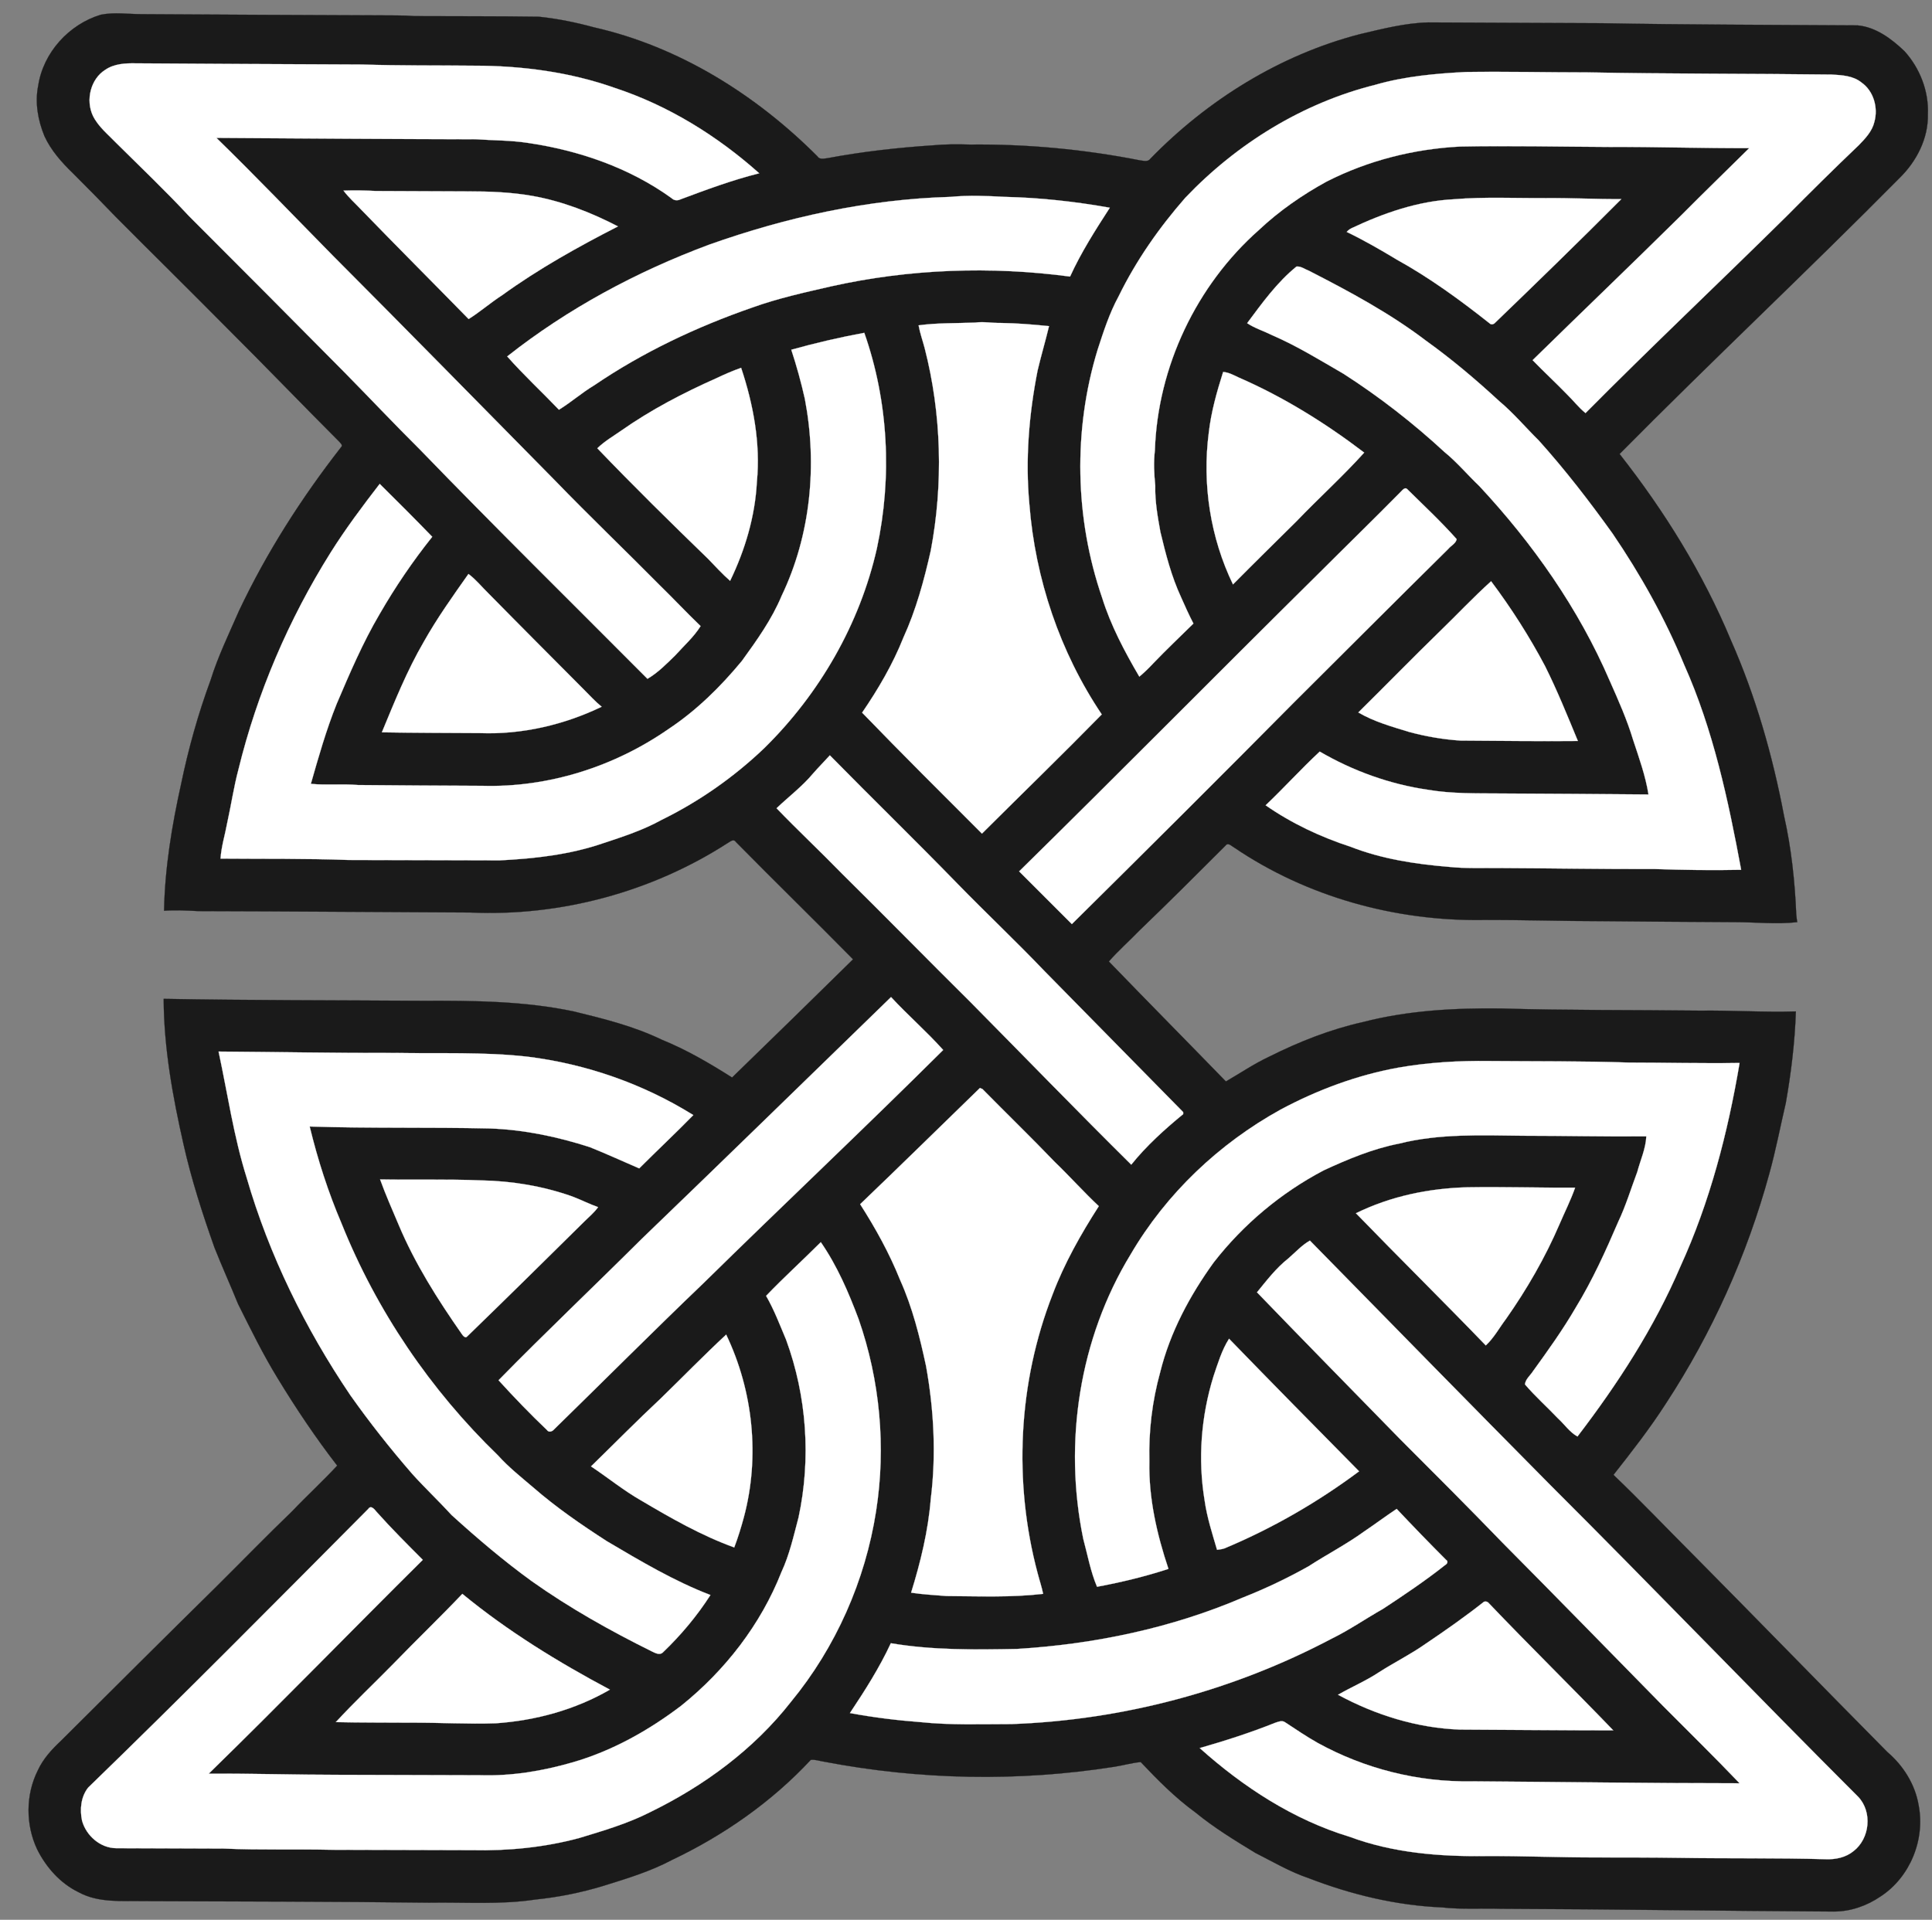 <svg width="982" height="976" xmlns="http://www.w3.org/2000/svg">

 <rect width="100%" height="100%" fill="#808080" stroke="none"/>

 <g>
  <title>background</title>
  <rect fill="none" id="canvas_background" height="655.333" width="748.667" y="-1" x="-1"/>
 </g>
 <g>
  <title>Layer 1</title>
  <path id="svg_2" d="m19.4,43.7c2.5,-16.9 15.6,-31.3 31.8,-36.2c6.8,-1.4 13.9,-0.3 20.8,-0.3c40,0.2 80,0.5 120,0.6c6.3,0.1 12.7,-0.1 19,0.4c21,0.1 41.9,0 62.9,0.3c9.5,1 18.8,2.9 28,5.4c43.3,9.8 82.4,34.3 113.6,65.6c1.1,1.8 3.4,1.1 5.2,0.9c17.6,-3.3 35.4,-5.3 53.3,-6.5c6.3,-0.6 12.7,-0.6 19,-0.4c28.9,-0.3 57.9,2.4 86.3,8c1.8,0.2 4.2,1 5.4,-0.8c29.1,-29.9 65.9,-52.8 106.4,-63.3c11.5,-2.7 23,-5.7 34.9,-6c29.3,0.1 58.7,0.3 88,0.4c43.3,0.8 86.7,0.8 130.1,1.1c9.3,0.8 17.3,6.8 23.9,13.1c7.8,8.6 12.4,20.3 11.9,32c0.3,12.3 -5.7,24 -14.4,32.5c-46.9,47.4 -95.5,93 -142.3,140.3c22.8,29 42.4,60.6 56.6,94.7c12.6,28.5 21.2,58.7 27,89.3c3.7,16.4 5.5,33.3 6.2,50.1c0.1,1.3 0.3,2.6 0.5,3.9c-10.4,1.2 -21,0 -31.5,0c-22.7,-0.1 -45.3,-0.3 -68,-0.5c-20,0 -40,-0.7 -60,-0.6c-44.6,0.7 -89.7,-11.7 -126.8,-36.9c-1.3,-0.7 -3,-2.7 -4.3,-0.9c-14.5,14.5 -29,29 -43.8,43.2c-5.1,5.3 -10.7,10.2 -15.5,15.7c19.7,20.4 39.7,40.6 59.5,61c7.3,-4.2 14.3,-9 22,-12.6c15.2,-7.6 31.1,-13.9 47.7,-17.6c22.8,-5.9 46.7,-7.2 70.2,-6.9c33.6,1 67.3,0.7 101,1.1c16.3,-0.2 32.5,0.9 48.8,0.4c-0.5,15.6 -2.4,31.1 -5.1,46.5c-2.8,12 -5.1,24.1 -8.4,36c-11.3,41.4 -29.1,81 -52.6,116.9c-8.1,12.6 -17.3,24.4 -26.6,36.2c13.8,13.2 27,27.1 40.5,40.6c33,33.3 65.7,67 98.7,100.3c8.1,6.9 14.1,16.4 15.9,27c3.4,17.5 -4.3,36.6 -19.3,46.4c-7,4.8 -15.3,7.7 -23.8,7.7c-56.4,-0.3 -112.7,-1.2 -169.1,-1.4c-10,-0.3 -20,0.4 -30,-0.7c-23.3,-1 -46.2,-6.5 -67.9,-14.9c-9.5,-3.2 -18.1,-8.3 -27,-12.8c-10.5,-6.4 -21,-12.8 -30.5,-20.6c-10.2,-7.4 -19.1,-16.4 -27.8,-25.6c-4.5,0.4 -8.9,1.7 -13.4,2.4c-48.9,7.7 -99,6.7 -147.6,-2.6c-2.2,-0.3 -4.4,-1.2 -6.7,-0.9c-19.9,21.4 -44.3,38.4 -70.6,50.9c-11.1,5.9 -23.1,9.5 -35,13.2c-11.2,3.4 -22.7,5.7 -34.4,6.9c-17.9,2.7 -36.1,1.3 -54.1,1.6c-48.3,-0.6 -96.7,-0.6 -145,-0.8c-11.1,-0.2 -22.9,1 -33,-4.5c-9.3,-4.5 -16.5,-12.6 -21.1,-21.8c-5.9,-12.5 -5.9,-27.7 0.3,-40.1c2.7,-5.9 7.1,-10.7 11.8,-15.1c26.4,-26.3 52.8,-52.6 79.3,-78.7c12.7,-12.6 25.2,-25.5 38.1,-37.9c7.5,-7.9 15.6,-15.3 23,-23.3c-10.9,-14.1 -20.9,-29 -30.2,-44.3c-7.5,-12.2 -13.8,-25.1 -20.2,-37.9c-3.9,-9.6 -8.2,-19.1 -12,-28.7c-6.1,-17.2 -11.7,-34.6 -15.7,-52.4c-5.5,-24.3 -10,-49 -10.1,-74c43.9,0.8 87.9,0.7 131.8,1c25.6,-0.1 51.5,0.1 76.6,5.4c15.2,3.7 30.5,7.5 44.6,14.3c12.6,5.1 24.4,12 35.9,19.3c20.6,-20 41.1,-40 61.5,-60.1c-19.7,-20 -39.9,-39.7 -59.6,-59.7c-1.2,-1.8 -3,0 -4.3,0.7c-38.5,24.8 -84.9,37.3 -130.7,35.2c-46,-0.2 -92,-0.6 -138,-0.7c-5.9,-0.3 -11.8,-0.6 -17.6,-0.2c0.4,-21.8 4,-43.4 8.7,-64.6c3.7,-17.8 8.6,-35.4 14.9,-52.5c3.8,-12.2 9.4,-23.7 14.5,-35.4c14,-29.6 31.7,-57.3 51.9,-83.2c1,-0.9 -0.3,-2 -0.9,-2.7c-19.2,-19.2 -38,-38.8 -57.2,-57.9c-18.7,-18.9 -37.7,-37.6 -56.5,-56.5c-7.2,-7.5 -14.5,-14.9 -21.8,-22.2c-5.7,-5.5 -11.1,-11.6 -14.4,-18.8c-3.3,-8 -4.9,-17 -3.2,-25.5z" stroke-width="0.094" stroke="#1a1a1a" fill="#1a1a1a"/>
  <path id="svg_3" d="m53.5,35.5c4.5,-3.1 10.2,-3.4 15.5,-3.3c38.3,0.2 76.7,0.5 115,0.6c19,0.6 38,0.4 57,0.6c24.2,0 48.6,3.2 71.5,11.3c27.3,9 52.1,24.4 73.4,43.4c-13.6,3.4 -26.8,8.3 -39.9,13.2c-1.6,0.8 -3.4,0.7 -4.7,-0.6c-21.5,-15.5 -47.2,-24.3 -73.3,-28.1c-8.6,-1.3 -17.3,-1.2 -26,-1.8c-44,-0.1 -88,-0.4 -132,-0.7c20.2,19.7 39.8,40.2 59.6,60.3c37.8,37.9 75.2,76.1 112.8,114.2c17.2,17.8 35.1,34.9 52.5,52.5c7.2,7 14,14.3 21.2,21.2c-3.5,5.6 -8.5,10 -12.9,14.9c-4.4,4.3 -8.8,8.8 -14.1,11.9c-38.6,-38.8 -77.6,-77.2 -115.6,-116.5c-13.1,-13 -25.7,-26.4 -38.6,-39.5c-26.2,-26.5 -52.5,-52.9 -78.8,-79.2c-11.9,-12.8 -24.5,-24.8 -36.9,-37.1c-4.2,-4.4 -9.3,-8.4 -12,-14c-3.7,-7.9 -1.2,-18.6 6.3,-23.3z" stroke-width="0.094" stroke="#ffffff" fill="#ffffff"/>
  <path id="svg_4" d="m699.1,43.1c14.9,-4.3 30.5,-5.7 45.9,-6.5c20.7,-0.3 41.3,0.2 62,0.2c41.3,0.8 82.7,0.6 124,1.1c5.2,0.3 10.9,0.6 15.1,4c6.3,4.4 8.6,12.9 6.6,20.1c-1.1,4.7 -4.6,8.4 -7.9,11.8c-12.5,11.9 -24.7,24 -36.8,36.2c-33.9,33.5 -68.6,66.2 -102.1,100c-3.5,-2.8 -6.2,-6.4 -9.4,-9.5c-5.7,-5.9 -11.8,-11.5 -17.5,-17.4c25.1,-24.6 50.5,-48.9 75.5,-73.6c11.4,-11.5 23.1,-22.8 34.6,-34.2c-23.7,0.1 -47.4,-0.7 -71.1,-0.6c-25.3,-0.1 -50.6,-0.7 -75.9,-0.2c-23.5,1.2 -46.8,7.1 -67.8,17.8c-12.4,6.8 -24.1,14.9 -34.4,24.6c-31.8,28.1 -51.5,69.6 -52.9,112.1c-0.7,6 -0.4,12 0.2,17.9c-0.2,8 1.2,15.7 2.6,23.5c2.7,11.3 5.6,22.6 10.5,33.2c2,4.5 4,9 6.3,13.4c-6.8,6.7 -13.8,13.3 -20.4,20.2c-2.2,2.4 -4.6,4.7 -7.1,6.8c-7.5,-12.8 -14.5,-26 -18.9,-40.1c-13.9,-40.4 -14.8,-85.2 -2.3,-126.1c3,-9.2 6,-18.6 10.7,-27.2c8.9,-18.2 20.6,-34.9 33.9,-50.1c26.2,-27.5 59.7,-48.2 96.6,-57.4z" stroke-width="0.094" stroke="#ffffff" fill="#ffffff"/>
  <path id="svg_5" d="m174.6,96.9c5.5,-0.2 10.9,-0.1 16.4,0.2c15.7,0.1 31.3,0.1 47,0.2c10.9,0 21.8,0.4 32.6,2.3c15.2,2.7 29.8,8.4 43.5,15.5c-20.3,10.4 -40.4,21.6 -58.9,35c-5.9,3.8 -11.1,8.4 -17,12.1c-18.2,-18.6 -36.6,-37 -54.7,-55.7c-3,-3.2 -6.3,-6.1 -8.9,-9.6z" stroke-width="0.094" stroke="#ffffff" fill="#ffffff"/>
  <path id="svg_6" d="m360.4,124.4c39.4,-14 80.7,-23.1 122.6,-24.3c9.3,-0.9 18.7,-0.5 28,0c17.8,0.4 35.6,2.4 53.1,5.5c-7.3,11.3 -14.6,22.7 -20.2,35c-40.4,-5.4 -81.8,-3.9 -121.6,5c-13.5,3.1 -27.1,6.1 -40.1,10.8c-28.2,9.8 -55.5,22.7 -80.2,39.5c-6.2,3.7 -11.7,8.6 -17.9,12.4c-8.7,-9.1 -18,-17.7 -26.3,-27.1c30.8,-24.3 65.8,-43.1 102.6,-56.8z" stroke-width="0.094" stroke="#ffffff" fill="#ffffff"/>
  <path id="svg_7" d="m687,116c16.3,-7.7 33.8,-13.8 52,-14.7c15.6,-1.3 31.3,-0.5 47,-0.6c12.7,-0.1 25.4,0.6 38.1,0.5c-21.3,21.4 -42.9,42.4 -64.6,63.3c-1,0.6 -1.8,0.5 -2.6,-0.3c-14.9,-11.8 -30.3,-23 -46.9,-32.2c-8.3,-5 -16.8,-9.9 -25.5,-14.1c0.7,-0.8 1.5,-1.4 2.5,-1.9z" stroke-width="0.094" stroke="#ffffff" fill="#ffffff"/>
  <path id="svg_8" d="m633.9,164.3c7.6,-10.2 15.2,-20.8 25.1,-28.8c2.3,-0.2 4.3,1.4 6.4,2.2c20.5,10.5 41,21.5 59.4,35.5c13.1,9.4 25.4,19.8 37.2,30.7c7.3,6.1 13.4,13.4 20.1,20c13.5,15 25.8,31 37.5,47.3c14.3,21 26.7,43.2 36.4,66.7c14.8,33.1 22.4,68.8 29,104.3c-14.7,0.3 -29.3,0.1 -44,-0.4c-26.3,0.1 -52.7,-0.4 -79,-0.5c-8.5,-0.1 -17.1,0.3 -25.6,-0.6c-17,-1.4 -34,-4 -49.9,-10.2c-15.3,-5 -30,-11.9 -43.2,-21.1c9.4,-8.9 18,-18.5 27.5,-27.3c16.8,9.8 35.6,16.6 54.9,19.4c12.3,2.1 24.9,1.8 37.3,1.9c25,0.1 50,0.3 74.9,0.5c-1.5,-9.5 -4.8,-18.6 -7.8,-27.7c-3.1,-10.3 -7.5,-20.2 -11.9,-30.1c-15.8,-36.7 -39.1,-69.8 -66.3,-99c-6,-5.7 -11.3,-12.1 -17.7,-17.3c-15.9,-14.7 -33,-28 -51.2,-39.7c-11.9,-6.9 -23.7,-14.2 -36.4,-19.7c-4.2,-2.1 -8.8,-3.5 -12.7,-6.1z" stroke-width="0.094" stroke="#ffffff" fill="#ffffff"/>
  <path id="svg_9" d="m495.6,164c4.5,-0.6 8.9,0.3 13.4,0.2c8,0.1 16.1,0.8 24.2,1.6c-1.8,7.5 -4,14.9 -5.8,22.5c-4.4,22.3 -6.3,45.3 -4.2,68c3,38 15.5,75.2 36.8,106.9c-20,20.4 -40.6,40.4 -60.9,60.6c-20.4,-20.4 -40.9,-40.8 -60.9,-61.5c8.2,-12 15.6,-24.6 21,-38.2c6.4,-14 10.5,-29.1 13.9,-44.2c6.4,-33.9 5.5,-69.4 -3.1,-102.9c-1,-3.8 -2.4,-7.7 -3.1,-11.6c9.5,-1.3 19.1,-1 28.7,-1.4z" stroke-width="0.094" stroke="#ffffff" fill="#ffffff"/>
  <path id="svg_10" d="m402.2,177.8c12.2,-3.4 24.6,-6.3 37.1,-8.6c12.3,35 14.2,73.4 6.4,109.6c-8.7,38.5 -29.2,74 -57.3,101.6c-15.4,14.7 -33.1,27.1 -52.3,36.5c-9.2,5.1 -19.3,8.4 -29.3,11.7c-17,5.9 -35,7.9 -52.8,8.8c-25.7,0 -51.3,-0.2 -77,-0.2c-21.6,-0.8 -43.3,-0.5 -64.9,-0.7c0.4,-6.2 2.3,-12.1 3.4,-18.2c2,-9 3.3,-18.1 5.7,-27.1c9.5,-38.9 25.5,-76.2 46.8,-110.2c7.6,-12.1 16.2,-23.6 25,-35c9,8.9 17.9,17.8 26.7,26.9c-9.9,12.4 -18.8,25.5 -26.7,39.2c-8.6,14.6 -15.3,30.3 -21.9,45.8c-5.3,13.2 -9.2,26.9 -13.1,40.6c8,0.8 16,-0.1 24,0.6c21,0.2 42,0.3 63,0.4c33.6,1 67.2,-9.7 94.7,-28.8c14.2,-9.4 26.5,-21.5 37.4,-34.7c7.6,-10.5 15.2,-21.1 20.2,-33.1c14.8,-30.9 18.2,-66.6 11.8,-100.1c-1.9,-8.5 -4.2,-16.8 -6.9,-25z" stroke-width="0.094" stroke="#ffffff" fill="#ffffff"/>
  <path id="svg_11" d="m364.3,192.2c4,-1.9 8.1,-3.7 12.4,-5.2c6.2,18.6 9.9,38.4 8,58c-0.9,17.5 -6,34.6 -13.6,50.3c-4,-3.5 -7.5,-7.4 -11.2,-11.2c-19.1,-18.5 -38,-37.1 -56.3,-56.2c3.6,-3.5 8,-6.1 12.2,-9c15.1,-10.6 31.6,-19.2 48.5,-26.7z" stroke-width="0.094" stroke="#ffffff" fill="#ffffff"/>
  <path id="svg_12" d="m621.7,189.1c2.9,0.2 5.5,1.7 8.1,2.9c22.7,9.9 43.9,23.1 63.6,38.1c-10.9,12.1 -23.1,23.1 -34.4,34.9c-10.8,10.7 -21.6,21.3 -32.3,32.1c-11.5,-23.8 -15.7,-51 -12.3,-77.1c1.2,-10.6 4.1,-20.8 7.3,-30.9z" stroke-width="0.094" stroke="#ffffff" fill="#ffffff"/>
  <path id="svg_13" d="m712,250c0.8,-0.8 2.2,-2.6 3.3,-1.3c8.5,8.4 17.2,16.5 25.1,25.4c-0.4,2.2 -2.9,3.3 -4.3,5c-26.3,26 -52.5,52.2 -78.7,78.3c-37.3,37.7 -74.9,75.1 -112.6,112.4c-8.9,-9 -17.9,-17.8 -26.8,-26.8c51,-50.1 101.1,-100.9 151.9,-151.1c14,-14 28.2,-27.8 42.1,-41.9z" stroke-width="0.094" stroke="#ffffff" fill="#ffffff"/>
  <path id="svg_14" d="m215.4,326.3c6.8,-12.1 14.8,-23.3 22.7,-34.5c3.8,2.8 6.8,6.6 10.2,9.9c16,16.3 32.2,32.5 48.3,48.7c3,3 5.9,6.2 9.2,8.9c-19.1,9.2 -40.5,14.2 -61.8,13.4c-16.6,-0.1 -33.3,-0.1 -49.9,-0.4c6.5,-15.7 12.8,-31.4 21.3,-46z" stroke-width="0.094" stroke="#ffffff" fill="#ffffff"/>
  <path id="svg_15" d="m731.9,320.9c8.7,-8.4 17,-17.3 26,-25.4c10.2,13.6 19.4,28 27.4,43.1c6.2,12.4 11.4,25.3 16.7,38.1c-19.9,0.2 -39.8,-0.1 -59.7,-0.2c-8.9,-0.6 -17.6,-2.1 -26.1,-4.4c-8.8,-2.7 -17.8,-5.2 -25.8,-9.9c13.9,-13.7 27.5,-27.7 41.5,-41.3z" stroke-width="0.094" stroke="#ffffff" fill="#ffffff"/>
  <path id="svg_16" d="m413.3,393.2c2.7,-3.1 5.7,-6.1 8.5,-9.2c21.5,21.9 43.5,43.3 64.9,65.3c14.6,15 29.9,29.4 44.4,44.6c23.4,23.8 46.9,47.7 70.3,71.5c0,0.3 0,0.8 0,1c-9.5,7.8 -18.7,16.1 -26.4,25.7c-27.5,-27.2 -54.4,-55 -81.6,-82.5c-21.9,-21.7 -43.5,-43.8 -65.5,-65.5c-10.9,-11.2 -22.3,-21.9 -33.2,-33.2c6.2,-5.9 13.1,-11.1 18.6,-17.7z" stroke-width="0.094" stroke="#ffffff" fill="#ffffff"/>
  <path id="svg_17" d="m326,630c42.5,-40.9 84.6,-82 126.9,-123.1c8.6,9.3 18.1,17.5 26.5,26.9c-40.2,40 -81.5,78.9 -122,118.7c-25.5,24.4 -50.5,49.5 -75.8,74.2c-0.9,1.1 -2.7,1.7 -3.6,0.3c-8.5,-8.1 -16.7,-16.6 -24.6,-25.3c23.8,-24.3 48.5,-47.7 72.6,-71.7z" stroke-width="0.094" stroke="#ffffff" fill="#ffffff"/>
  <path id="svg_18" d="m111.1,534.6c30,0.2 59.9,0.8 89.9,0.7c22.4,0.4 44.8,-0.6 67.1,1.9c29.8,3.7 58.8,13.8 84.3,29.7c-9,9.2 -18.4,18 -27.5,27.1c-8.4,-3.6 -16.6,-7.4 -25.1,-10.8c-16.4,-5.3 -33.5,-8.9 -50.8,-9.5c-30.5,-0.7 -61.1,0 -91.6,-1c4.1,16.9 9.4,33.4 16.2,49.3c17.8,44.4 45.2,84.7 79.5,117.9c5.4,6 11.7,11 17.8,16.2c11.7,10.2 24.5,19 37.5,27.4c17.1,10.1 34.2,20.3 52.7,27.4c-6.8,10.6 -15,20.4 -24.1,29.1c-1.6,1.7 -3.9,0.4 -5.6,-0.4c-21.2,-10.5 -41.9,-22.1 -61.2,-35.8c-14.2,-10.3 -27.6,-21.7 -40.6,-33.5c-6.5,-7.1 -13.5,-13.7 -20,-20.9c-11.2,-12.9 -21.8,-26.3 -31.6,-40.2c-22.9,-33.9 -41.2,-71.1 -52.6,-110.4c-6.6,-21 -9.7,-42.8 -14.3,-64.2z" stroke-width="0.094" stroke="#ffffff" fill="#ffffff"/>
  <path id="svg_19" d="m710.6,542.8c15.3,-2.7 30.9,-3.6 46.4,-3.4c23.7,0.2 47.4,0 71,0.8c18.7,0 37.5,0.5 56.2,0.2c-6,35.5 -15.1,70.7 -30.1,103.5c-13.3,31.1 -31.8,59.6 -52.3,86.4c-4,-2.2 -6.6,-6.2 -9.9,-9.2c-5.5,-5.8 -11.6,-11.2 -16.8,-17.3c0.3,-2.7 2.7,-4.5 4.1,-6.7c7.6,-10.5 15.2,-21.1 21.7,-32.3c8.5,-13.9 15.2,-28.7 21.6,-43.6c3.9,-8.2 6.5,-16.9 9.7,-25.4c1.6,-6 4.3,-11.8 4.6,-18.1c-20.9,0.2 -41.9,-0.3 -62.8,-0.3c-21,-0.2 -42.3,-1.2 -62.9,4c-13.3,2.6 -26,7.9 -38.3,13.6c-21.7,11.4 -40.9,27.5 -55.9,46.8c-12.2,16.9 -22.2,35.6 -27.2,55.8c-4.1,14.8 -5.9,30.1 -5.5,45.4c-0.4,18.6 3.8,37 9.7,54.6c-11.9,3.9 -24,6.8 -36.3,9.1c-3.3,-7.8 -4.8,-16.3 -7,-24.4c-10.1,-49 -2,-101.8 24.1,-144.6c18.1,-30.9 44.9,-56.3 76.2,-73.6c18.7,-10 38.8,-17.5 59.7,-21.3z" stroke-width="0.094" stroke="#ffffff" fill="#ffffff"/>
  <path id="svg_20" d="m498.1,553.1c0.3,0.2 0.9,0.4 1.2,0.5c12.3,12.5 24.8,24.6 36.9,37.2c7.6,7.3 14.6,15.2 22.3,22.4c-9.1,14.2 -17.5,29 -23.5,44.9c-17.5,44.8 -20,95.2 -7.6,141.7c0.9,3.5 2.1,7 2.8,10.5c-16.3,1.9 -32.8,1.2 -49.2,1.1c-6,-0.5 -12,-0.8 -17.9,-1.7c4.8,-15.5 8.7,-31.4 10,-47.7c2.8,-22.4 1.6,-45.3 -2.4,-67.5c-3.2,-14.9 -6.9,-29.8 -13.2,-43.8c-5.4,-13.5 -12.5,-26.3 -20.3,-38.5c20.4,-19.5 40.6,-39.4 60.9,-59.1z" stroke-width="0.094" stroke="#ffffff" fill="#ffffff"/>
  <path id="svg_21" d="m193.2,599.6c17.2,0.3 34.3,-0.2 51.5,0.5c15.6,0.3 31.2,2.9 46,8.1c4.5,1.7 8.8,3.9 13.3,5.5c-2,2.8 -4.6,4.9 -7,7.3c-19.8,19.6 -39.6,39.1 -59.6,58.5c-0.8,1 -2.1,-0.4 -2.6,-1.2c-12.3,-17.6 -23.9,-35.9 -32.2,-55.7c-3.2,-7.6 -6.6,-15.2 -9.4,-23z" stroke-width="0.094" stroke="#ffffff" fill="#ffffff"/>
  <path id="svg_22" d="m689.2,616.8c17.7,-8.7 37.2,-12.7 56.8,-13.2c18.2,-0.3 36.4,0.3 54.6,0.2c-2.2,6.3 -5.3,12.4 -7.9,18.5c-7.3,17 -16.6,33.1 -27.2,48.2c-3.4,4.5 -6.1,9.6 -10.3,13.5c-21.8,-22.6 -44.2,-44.7 -66,-67.2z" stroke-width="0.094" stroke="#ffffff" fill="#ffffff"/>
  <path id="svg_23" d="m654.8,639.8c3.6,-3.1 6.8,-6.7 11,-9.1c40.7,41.5 81.3,83 122.2,124.3c52.6,52.5 104,106 156.5,158.5c7.3,7.7 5.9,21.2 -2.4,27.6c-3.9,3.2 -9.1,4.3 -14.1,4.1c-25,-0.7 -50,-0.3 -75,-0.7c-14,-0.2 -28,-0.2 -42,-0.2c-18.7,0 -37.3,-0.8 -56,-0.7c-23.3,0.3 -47,-1.6 -69,-9.8c-28.5,-8.6 -54.1,-25.3 -76.2,-45.1c12.9,-3.7 25.7,-7.8 38.2,-12.8c1.6,-0.5 3.6,-1.5 5.2,-0.3c5.5,3.6 10.9,7.3 16.6,10.5c23.8,13.1 51,20 78.2,19.5c45.4,0.3 90.8,1 136.2,1c-12.8,-13.4 -26.1,-26.4 -39.2,-39.6c-27.1,-27.6 -54.1,-55.3 -81.3,-82.7c-17.2,-17.8 -34.7,-35.3 -52.2,-52.8c-24.2,-24.8 -48.5,-49.5 -72.6,-74.5c4.9,-6 9.7,-12.3 15.9,-17.2z" stroke-width="0.094" stroke="#ffffff" fill="#ffffff"/>
  <path id="svg_24" d="m389.4,658.8c9,-9.4 18.6,-18.1 27.8,-27.3c8.3,12 14.1,25.5 19.2,39.1c10.9,31.2 14,65 8.9,97.6c-5.5,35.4 -20.5,69.3 -43.2,96.9c-18.9,24.2 -44.2,42.8 -71.7,56.2c-11.4,5.8 -23.7,9.4 -35.9,13.1c-17.7,4.8 -36.2,6.6 -54.5,6.2c-24,-0.1 -48,-0.1 -72,-0.2c-18,-0.4 -36,0.2 -54,-0.6c-18.3,0 -36.7,-0.2 -55,-0.2c-8.1,-0.1 -15.2,-6.4 -17.3,-14c-1.2,-5.7 -0.6,-12.1 3.1,-16.8c48.1,-46.6 95.2,-94.2 142.4,-141.7c1.4,-2.1 3.2,0.3 4.2,1.5c7.5,8.4 15.5,16.4 23.5,24.4c-36.4,36.1 -72.1,72.9 -108.8,108.7c22.3,-0.1 44.6,0.6 66.9,0.6c23.7,0.1 47.3,0.1 71,0.2c15.9,0.5 31.7,-2.1 46.9,-6.5c20.2,-5.8 38.7,-16.2 55.3,-28.8c22.3,-17.9 40.5,-41.3 51,-68c4.1,-8.8 6.2,-18.4 8.7,-27.8c6.4,-29.9 4.2,-61.5 -6.3,-90.2c-3.2,-7.6 -6.1,-15.3 -10.2,-22.4z" stroke-width="0.094" stroke="#ffffff" fill="#ffffff"/>
  <path id="svg_25" d="m335.9,710.9c11.1,-10.8 21.9,-21.9 33.2,-32.4c13.7,28.6 17.2,62.1 9,92.8c-1.4,5.2 -3,10.4 -4.9,15.4c-16.6,-6 -32,-14.8 -47.2,-23.8c-9,-5.1 -17,-11.7 -25.6,-17.4c11.8,-11.5 23.4,-23.3 35.5,-34.6z" stroke-width="0.094" stroke="#ffffff" fill="#ffffff"/>
  <path id="svg_26" d="m616.8,699.7c2.2,-6.5 4.2,-13.3 7.9,-19.1c21.9,22.6 44,45 66.1,67.4c-20.8,15.5 -43.4,28.6 -67.3,38.7c-1.5,0.8 -3.2,1 -4.9,1.2c-2.4,-8.2 -5.1,-16.5 -6.3,-25c-3.5,-21.1 -1.8,-42.9 4.5,-63.2z" stroke-width="0.094" stroke="#ffffff" fill="#ffffff"/>
  <path id="svg_27" d="m693.5,778.5c5.5,-3.7 10.8,-7.7 16.4,-11.4c8.2,8.7 16.6,17.4 25.1,25.9c1.2,0.7 0.7,2 -0.4,2.6c-10.1,8 -20.8,15.2 -31.6,22.3c-8.7,4.9 -17,10.7 -26,15.1c-50.1,26.5 -106.3,41.5 -163,43.5c-15.4,0 -30.8,0.6 -46.1,-1c-12,-0.9 -24,-2.4 -35.9,-4.6c7.6,-11.4 15,-23 20.8,-35.5c21.2,3.6 42.8,3.3 64.2,2.9c39.3,-2.4 78.6,-10.6 114.9,-26.2c11.4,-4.5 22.5,-9.8 33.2,-15.8c9.4,-6.1 19.3,-11.2 28.4,-17.8z" stroke-width="0.094" stroke="#ffffff" fill="#ffffff"/>
  <path id="svg_28" d="m199.9,845.9c11.6,-12 23.6,-23.5 35.1,-35.6c23.1,19 48.7,34.7 75,48.7c-17.6,10.2 -37.7,15.7 -58,17.1c-14.3,0.5 -28.6,-0.4 -43,-0.3c-12.8,-0.1 -25.5,0 -38.3,-0.3c9.4,-10.2 19.5,-19.7 29.2,-29.6z" stroke-width="0.094" stroke="#ffffff" fill="#ffffff"/>
  <path id="svg_29" d="m724.6,835.7c10.1,-6.8 20.2,-13.9 29.7,-21.4c1,-0.3 1.9,0 2.5,0.8c20.8,21.8 42.3,42.9 63.2,64.6c-26,0 -52,-0.3 -78,-0.4c-21.7,-0.8 -42.9,-7.4 -61.9,-17.7c6.9,-4 14.3,-7.1 20.9,-11.5c7.8,-5 16.1,-9.1 23.6,-14.4z" stroke-width="0.094" stroke="#ffffff" fill="#ffffff"/>
 </g>
</svg>